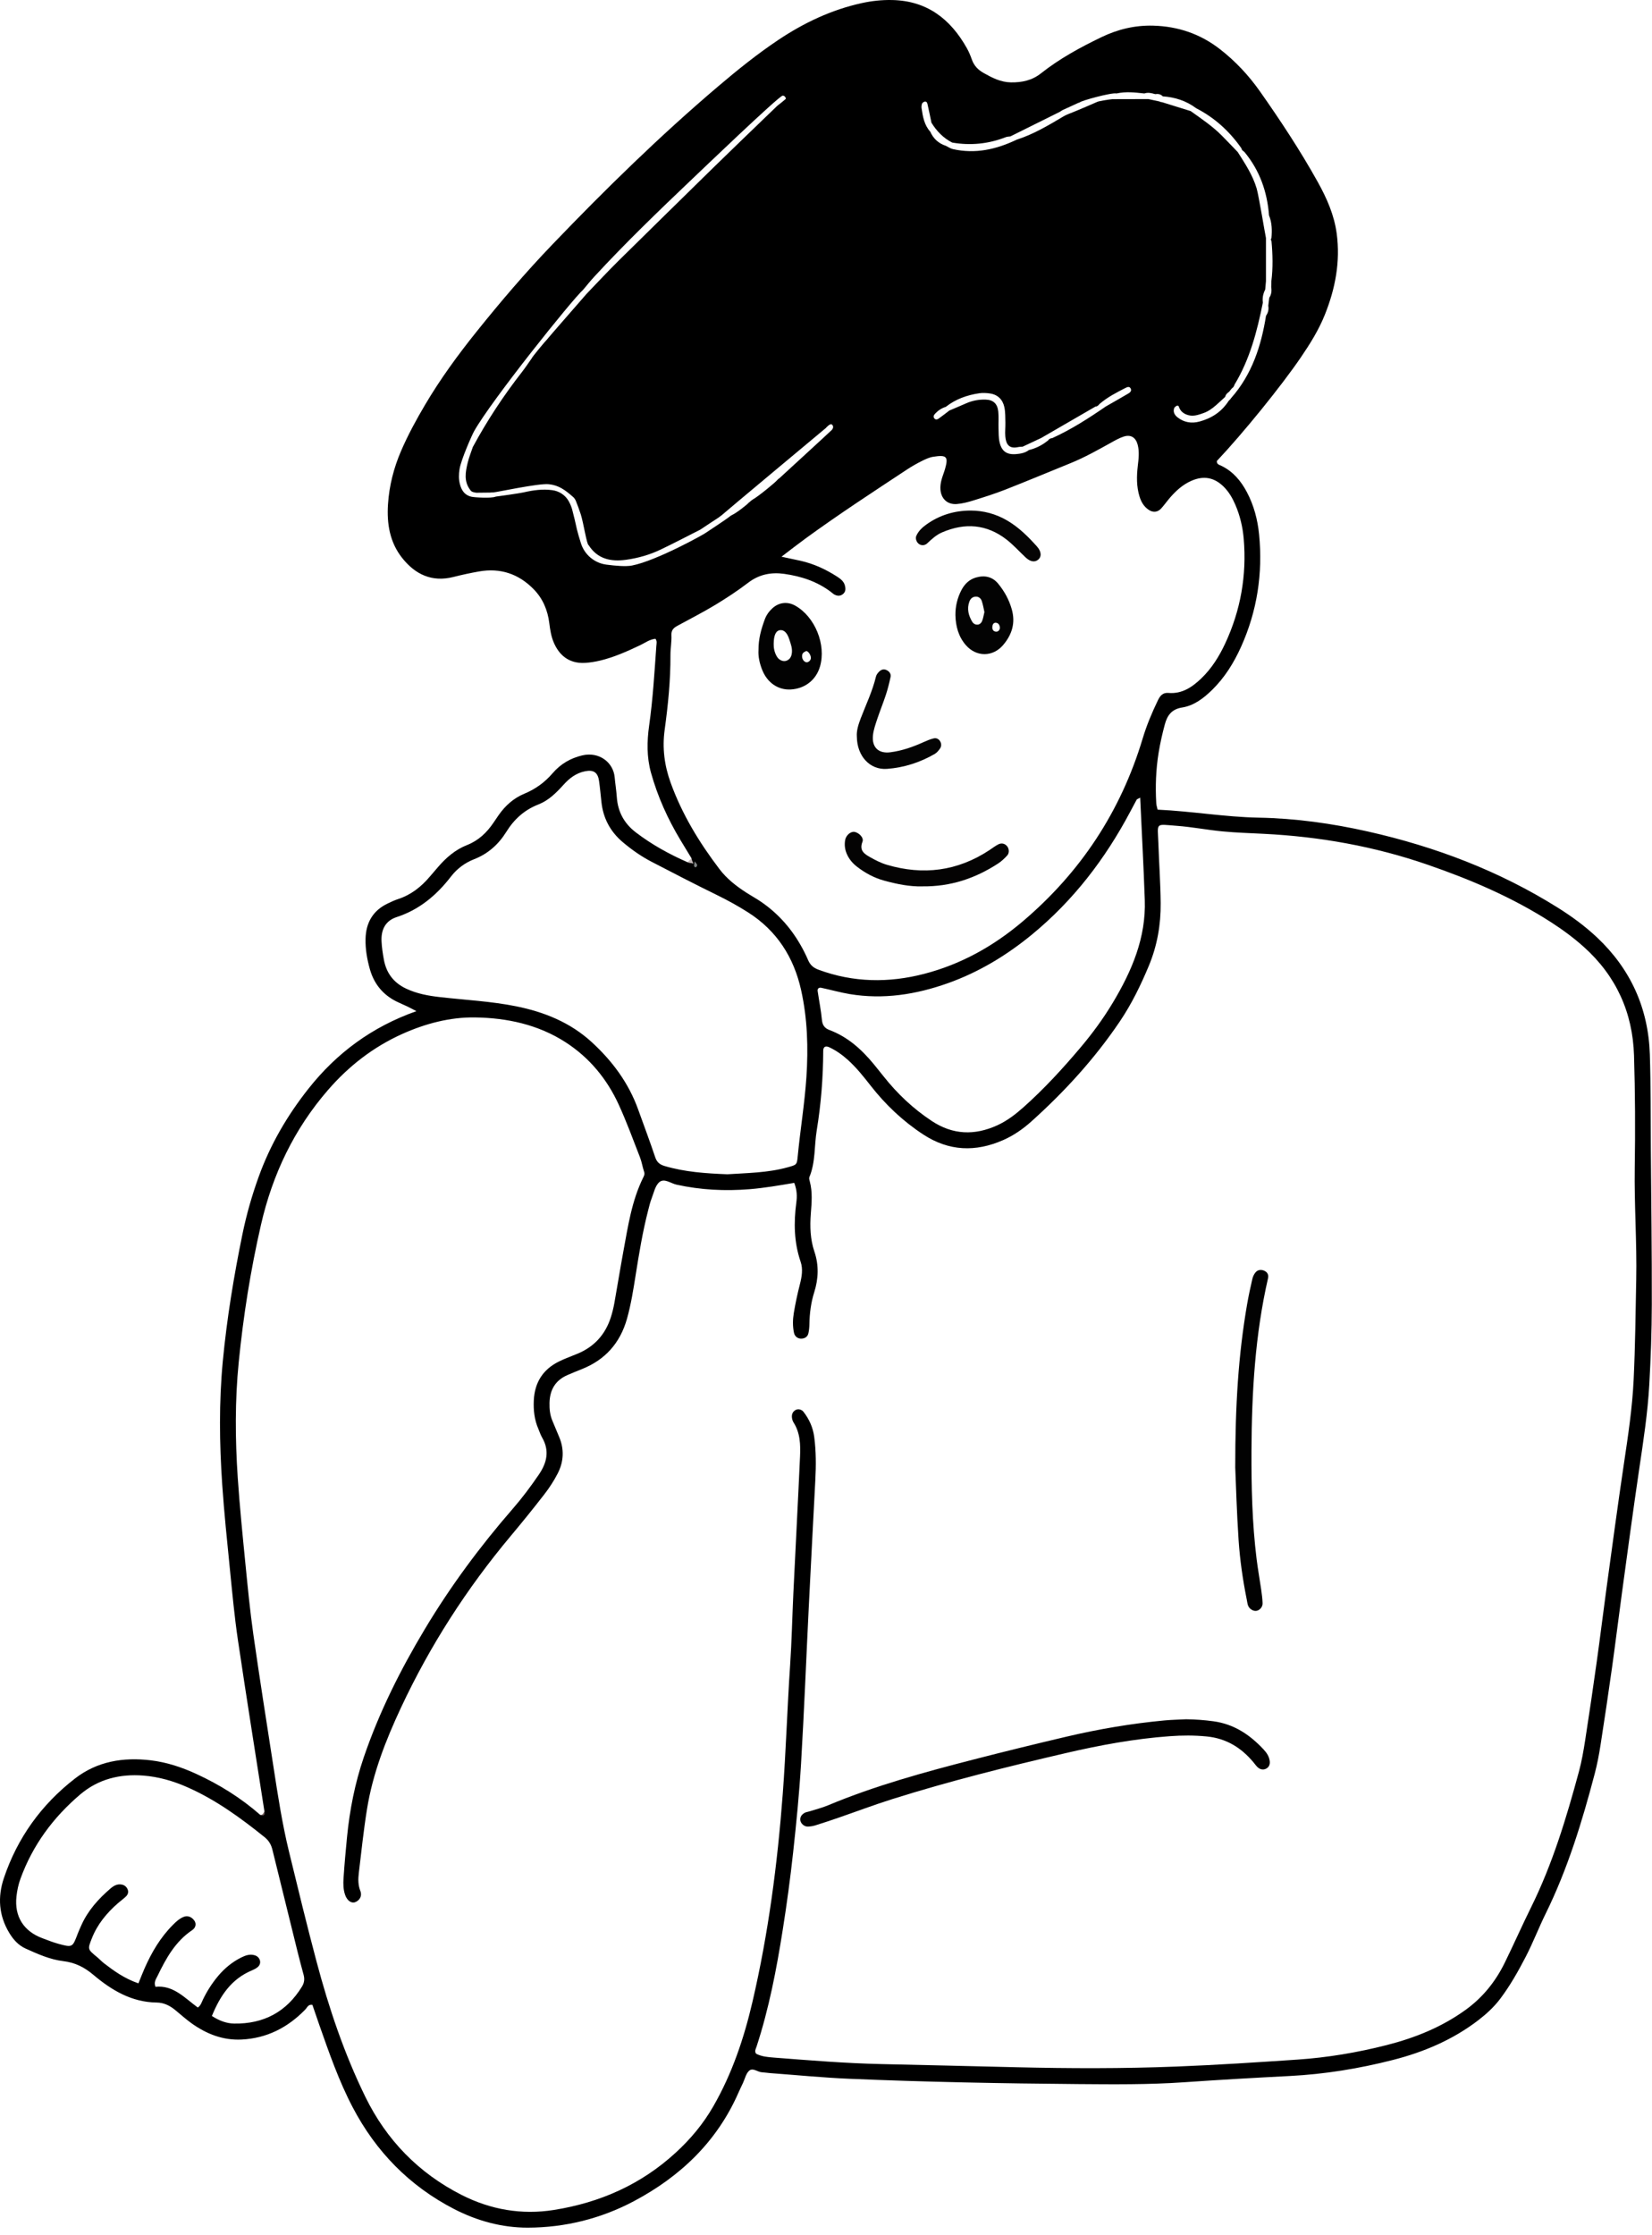 <svg width="153" height="207" viewBox="0 0 153 207" fill="none" xmlns="http://www.w3.org/2000/svg">
<path d="M64.047 79.489C64.22 79.502 64.274 79.632 64.323 79.768C64.418 79.92 64.403 80.06 64.279 80.19C64.038 80.144 63.796 80.102 63.674 79.848C63.798 79.728 63.923 79.609 64.047 79.489Z" fill="#C5BBBB"/>
<path d="M24.491 167.746C24.668 167.898 24.804 168.097 24.593 168.279C24.379 168.464 24.209 168.322 24.119 168.085C24.339 168.077 24.407 167.904 24.491 167.746Z" fill="#6F5B5B"/>
<path d="M152.892 106.467C152.87 103.527 152.894 100.585 152.8 97.648C152.663 93.378 151.024 89.747 147.905 86.81C146.798 85.768 145.575 84.872 144.286 84.063C138.852 80.655 132.946 78.414 126.714 77.01C123.381 76.259 120 75.785 116.577 75.722C113.446 75.663 110.358 75.123 107.212 74.981C107.163 74.76 107.098 74.581 107.088 74.398C106.997 72.831 107.053 71.267 107.304 69.718C107.447 68.831 107.648 67.95 107.882 67.082C108.101 66.27 108.5 65.676 109.482 65.521C110.579 65.348 111.469 64.666 112.261 63.89C113.429 62.746 114.273 61.381 114.94 59.901C116.434 56.585 116.965 53.105 116.611 49.496C116.476 48.122 116.126 46.791 115.472 45.56C114.927 44.535 114.205 43.672 113.14 43.149C112.934 43.047 112.677 43.01 112.697 42.694C115.116 40.133 118.675 35.744 120.479 33.094C121.334 31.839 122.137 30.555 122.704 29.138C123.67 26.724 124.146 24.239 123.799 21.632C123.569 19.91 122.88 18.356 122.048 16.86C120.434 13.958 118.608 11.189 116.699 8.475C115.657 6.994 114.43 5.677 112.997 4.562C111.18 3.146 109.118 2.441 106.813 2.376C105.112 2.329 103.522 2.713 102.007 3.443C100.042 4.39 98.127 5.433 96.411 6.792C95.576 7.452 94.644 7.645 93.621 7.629C92.681 7.614 91.89 7.205 91.102 6.761C90.584 6.471 90.207 6.082 90.008 5.513C89.883 5.156 89.736 4.802 89.552 4.473C88.037 1.762 85.855 0.07 82.632 0.003C81.682 -0.018 80.741 0.083 79.811 0.287C76.997 0.905 74.445 2.117 72.064 3.711C70.13 5.006 68.322 6.462 66.55 7.966C61.12 12.575 56.039 17.549 51.115 22.687C48.653 25.256 46.343 27.96 44.118 30.737C42.398 32.884 40.777 35.103 39.376 37.475C38.556 38.862 37.787 40.274 37.147 41.757C36.465 43.34 36.045 44.989 35.934 46.701C35.817 48.491 36.094 50.22 37.247 51.672C38.462 53.203 40.006 53.935 42.001 53.43C42.781 53.232 43.569 53.062 44.361 52.922C46.326 52.577 48.013 53.13 49.413 54.553C50.279 55.433 50.727 56.514 50.875 57.72C50.95 58.336 51.048 58.947 51.291 59.513C51.77 60.625 52.65 61.471 54.178 61.388C54.648 61.362 55.121 61.284 55.579 61.175C56.874 60.864 58.084 60.322 59.283 59.753C59.747 59.532 60.172 59.206 60.706 59.156C60.872 59.369 60.803 59.604 60.787 59.827C60.611 62.285 60.468 64.743 60.121 67.188C59.915 68.644 59.89 70.121 60.293 71.566C60.908 73.769 61.839 75.835 63.017 77.792C63.358 78.359 63.703 78.924 64.047 79.49C64.086 79.616 64.098 79.752 64.181 79.865C64.184 79.866 64.208 79.991 64.208 79.991C64.208 79.991 64.09 79.941 64.093 79.942C63.953 79.921 63.805 79.921 63.673 79.848C61.978 79.104 60.367 78.216 58.891 77.088C57.807 76.26 57.221 75.183 57.126 73.823C57.083 73.209 56.984 72.599 56.928 71.985C56.803 70.599 55.487 69.591 53.932 69.954C52.827 70.212 51.909 70.756 51.18 71.607C50.455 72.454 49.586 73.08 48.56 73.505C47.568 73.917 46.8 74.607 46.187 75.479C46.024 75.712 45.866 75.948 45.707 76.184C45.084 77.107 44.316 77.842 43.252 78.26C42.172 78.685 41.309 79.428 40.56 80.305C40.314 80.594 40.063 80.878 39.819 81.168C39.01 82.13 38.055 82.88 36.841 83.272C36.527 83.373 36.227 83.52 35.927 83.661C34.539 84.317 33.889 85.445 33.855 86.951C33.833 87.906 33.998 88.842 34.256 89.756C34.636 91.101 35.45 92.11 36.708 92.74C37.046 92.909 37.398 93.05 37.739 93.214C37.995 93.337 38.245 93.474 38.566 93.641C34.448 95.095 31.184 97.513 28.561 100.83C26.605 103.303 25.038 105.99 23.965 108.959C23.336 110.698 22.828 112.474 22.456 114.285C21.656 118.186 21.009 122.111 20.633 126.079C20.275 129.869 20.322 133.659 20.578 137.446C20.758 140.094 21.034 142.735 21.298 145.376C21.515 147.545 21.715 149.719 22.034 151.874C22.818 157.17 23.667 162.457 24.49 167.747C24.563 168.076 24.442 168.192 24.118 168.086C22.326 166.511 20.33 165.265 18.159 164.269C16.809 163.65 15.422 163.194 13.958 163.019C11.426 162.717 9.015 163.104 6.953 164.699C3.839 167.109 1.614 170.19 0.357 173.933C-0.229 175.677 -0.114 177.39 0.857 179C1.232 179.623 1.707 180.152 2.375 180.453C3.497 180.96 4.636 181.471 5.864 181.617C6.951 181.746 7.813 182.179 8.644 182.882C10.331 184.307 12.191 185.422 14.508 185.45C15.155 185.458 15.702 185.721 16.193 186.117C16.71 186.534 17.199 186.988 17.738 187.372C19.121 188.359 20.641 188.962 22.375 188.877C24.718 188.763 26.649 187.767 28.267 186.106C28.449 185.92 28.539 185.596 28.933 185.663C29.143 186.275 29.354 186.903 29.573 187.527C30.484 190.119 31.388 192.719 32.666 195.156C34.816 199.254 37.919 202.437 42.05 204.57C44.189 205.673 46.494 206.302 48.879 206.298C52.335 206.292 55.666 205.462 58.715 203.843C63.01 201.561 66.403 198.337 68.393 193.797C68.526 193.494 68.671 193.196 68.812 192.896C68.991 192.513 69.086 192.038 69.374 191.773C69.725 191.452 70.162 191.894 70.576 191.91C70.812 191.92 71.047 191.965 71.283 191.982C73.741 192.164 76.196 192.407 78.657 192.511C85.716 192.809 92.781 192.945 99.846 193.002C103.115 193.028 106.388 193.061 109.657 192.834C112.92 192.606 116.187 192.422 119.453 192.254C122.684 192.087 125.86 191.571 128.987 190.773C131.856 190.042 134.547 188.904 136.917 187.085C137.674 186.503 138.37 185.862 138.944 185.101C139.86 183.886 140.606 182.561 141.303 181.218C141.977 179.917 142.501 178.54 143.149 177.225C145.189 173.081 146.53 168.695 147.698 164.248C147.926 163.38 148.095 162.492 148.233 161.604C148.606 159.217 148.961 156.827 149.297 154.435C149.619 152.135 149.9 149.83 150.215 147.53C150.742 143.68 151.255 139.829 151.824 135.986C152.206 133.406 152.604 130.828 152.749 128.225C152.886 125.764 152.976 123.297 152.981 120.832C152.992 116.043 152.929 111.255 152.892 106.467ZM85.392 9.607C85.415 9.533 85.508 9.466 85.585 9.429C85.754 9.346 85.861 9.476 85.89 9.599C86.028 10.185 86.143 10.776 86.267 11.366C86.749 12.144 87.363 12.784 88.189 13.203C89.894 13.498 91.551 13.328 93.164 12.699C93.291 12.649 93.439 12.653 93.578 12.632C94.913 11.973 98.142 10.364 98.142 10.364C98.168 10.344 98.195 10.328 98.222 10.313L98.418 10.19C98.504 10.158 99.857 9.532 99.857 9.532C99.857 9.532 100.006 9.485 100.001 9.485C100.097 9.33 103.002 8.544 103.399 8.655L103.4 8.655H103.399C104.315 8.464 105.033 8.556 105.986 8.655C106.328 8.535 106.656 8.623 106.985 8.718C107.252 8.678 107.497 8.713 107.691 8.923C108.825 9.002 109.867 9.335 110.783 10.023V10.023L110.783 10.023C112.498 10.903 113.876 12.162 114.976 13.736L114.977 13.744C115 13.903 115.127 13.976 115.24 14.06C116.661 15.765 117.363 17.751 117.53 19.945L117.53 19.945C117.807 20.624 117.819 21.332 117.756 22.048C117.67 22.144 117.711 22.262 117.759 22.334C117.872 23.565 117.904 24.796 117.749 26.026C117.744 26.216 117.739 26.406 117.734 26.596C117.79 26.944 117.752 27.275 117.553 27.576L117.461 28.309C117.523 28.649 117.452 28.959 117.253 29.241C116.806 32.046 115.949 34.678 114.027 36.858C113.968 36.949 113.897 37.03 113.815 37.101L113.782 37.14C113.137 38.138 112.211 38.741 111.08 39.042C110.355 39.235 109.668 39.123 109.07 38.661C108.803 38.455 108.619 38.166 108.746 37.796C108.772 37.719 108.863 37.659 108.934 37.606C109.03 37.534 109.137 37.548 109.171 37.649C109.32 38.093 109.638 38.34 110.075 38.452C110.56 38.576 111.008 38.413 111.454 38.257C111.907 38.099 112.287 37.821 112.643 37.508C112.924 37.261 113.196 37.004 113.472 36.751C113.519 36.529 113.672 36.391 113.848 36.27C113.915 36.173 113.989 36.081 114.068 35.993L114.08 35.976C114.203 35.888 114.298 35.779 114.331 35.626C115.755 33.28 116.428 30.675 116.96 28.021C116.905 27.624 116.972 27.249 117.14 26.892C117.151 26.864 117.163 26.837 117.178 26.811L117.247 26.033V22.045C117.154 21.628 116.584 18.128 116.384 17.451C116.02 16.215 115.313 15.155 114.633 14.082C114.143 13.574 113.658 13.061 113.161 12.559C112.292 11.684 111.272 10.999 110.273 10.287L107.639 9.468C107.55 9.464 107.464 9.441 107.386 9.399L106.359 9.175L103.017 9.183C102.673 9.216 101.723 9.369 101.604 9.441C101.719 9.393 99.741 10.26 98.93 10.569C98.778 10.628 98.632 10.698 98.491 10.782C97.102 11.607 95.716 12.437 94.162 12.934C92.279 13.835 90.328 14.28 88.246 13.807C88.023 13.757 87.823 13.611 87.612 13.509C86.932 13.288 86.448 12.849 86.156 12.196V12.196C85.598 11.578 85.465 10.8 85.352 10.018C85.331 9.885 85.352 9.736 85.392 9.607ZM92.457 38.13C92.386 37.389 91.996 37.022 91.262 37.005C90.649 36.991 90.046 37.1 89.476 37.354C88.962 37.582 88.443 37.797 87.926 38.018C87.591 38.273 87.261 38.535 86.917 38.777C86.806 38.855 86.648 38.886 86.54 38.754C86.439 38.632 86.456 38.482 86.552 38.372C86.835 38.049 87.177 37.805 87.594 37.679C88.507 36.958 89.567 36.586 90.701 36.417C91.021 36.37 91.361 36.39 91.684 36.438C92.423 36.547 92.876 37.015 93.022 37.723C93.117 38.18 93.103 38.662 93.115 39.133C93.126 39.558 93.069 39.987 93.107 40.409C93.166 41.076 93.399 41.599 94.292 41.405C94.429 41.375 94.574 41.377 94.715 41.365L96.429 40.562L101.441 37.66C101.615 37.648 101.732 37.546 101.828 37.41L101.851 37.398C102.573 36.775 103.414 36.346 104.254 35.917C104.421 35.832 104.62 35.765 104.725 35.995C104.825 36.215 104.652 36.353 104.496 36.445C103.806 36.854 103.107 37.247 102.411 37.645C100.822 38.739 99.202 39.78 97.44 40.58C97.254 40.582 97.132 40.688 97.03 40.827L96.99 40.844C96.494 41.243 95.915 41.528 95.296 41.676C94.943 41.945 94.526 42.02 94.101 42.054C93.241 42.122 92.766 41.799 92.572 40.942C92.48 40.535 92.493 40.103 92.479 39.681C92.463 39.164 92.507 38.643 92.457 38.13ZM58.534 52.373C57.975 52.482 57.017 52.403 56.156 52.289C55.614 52.217 55.103 51.99 54.685 51.637C54.267 51.284 53.959 50.818 53.797 50.295C53.634 49.766 53.484 49.264 53.437 49.049C53.299 48.426 53.159 47.803 52.992 47.188C52.94 46.993 52.832 46.698 52.667 46.405C52.353 45.845 51.785 45.478 51.148 45.393C50.257 45.273 49.39 45.391 48.465 45.604C48.108 45.687 46.154 45.963 45.913 45.99C45.514 46.172 43.894 46.06 43.67 46.002C43.042 45.869 42.75 45.422 42.597 44.849C42.473 44.388 42.484 43.922 42.559 43.453C42.698 42.57 43.719 40.273 43.9 39.949C45.495 37.095 53.036 27.692 54.004 26.838C54.338 26.444 54.658 26.037 55.007 25.658C57.891 22.528 60.953 19.576 64.036 16.645C64.956 15.771 72.054 8.967 72.475 8.86C72.547 8.841 72.662 8.903 72.708 8.965C72.751 9.02 72.804 9.134 72.765 9.169C72.528 9.381 72.233 9.606 71.983 9.804C70.571 11.154 66.517 15.081 66.185 15.408C63.221 18.322 60.245 21.224 57.289 24.146C56.284 25.139 55.323 26.177 54.342 27.195C53.356 28.33 50.713 31.35 50.644 31.459L50.643 31.462C50.562 31.523 49.276 33.059 49.235 33.2C48.937 33.619 48.655 34.05 48.339 34.455C46.631 36.644 45.11 38.953 43.791 41.397C43.631 41.876 43.437 42.347 43.319 42.836C43.111 43.695 42.943 44.565 43.541 45.359C43.668 45.582 43.916 45.594 44.11 45.631L45.393 45.617C45.51 45.593 45.678 45.616 45.794 45.586C46.034 45.577 49.891 44.746 50.815 44.84C51.732 44.932 52.325 45.359 53.09 46.035C53.204 46.136 53.288 46.273 53.344 46.414C53.504 46.814 53.651 47.218 53.786 47.626C54.038 48.395 54.344 50.454 54.516 50.484C55.337 51.776 56.579 52.033 57.971 51.842C59.094 51.688 60.184 51.376 61.207 50.885C62.434 50.297 63.639 49.665 64.853 49.051C64.935 48.987 66.538 47.94 66.538 47.94V47.94C66.538 47.94 66.731 47.788 66.819 47.731C66.981 47.567 76.482 39.641 76.482 39.641C76.482 39.641 76.888 39.153 77.063 39.327C77.215 39.478 77.169 39.657 77.047 39.809C76.993 39.876 72.205 44.269 72.205 44.269C72.11 44.325 72.042 44.394 71.98 44.461C71.847 44.644 70.246 45.969 69.703 46.268C69.602 46.333 69.508 46.408 69.424 46.494L69.365 46.533C69.243 46.694 68.208 47.517 67.778 47.702C67.678 47.749 67.409 47.965 67.409 47.965C67.321 48.042 65.519 49.248 65.42 49.308C65.376 49.392 60.829 51.926 58.534 52.373ZM62.113 72.49C61.536 70.897 61.325 69.275 61.556 67.6C61.872 65.297 62.105 62.99 62.094 60.663C62.091 60.048 62.213 59.431 62.183 58.819C62.159 58.343 62.399 58.139 62.748 57.949C63.911 57.315 65.093 56.712 66.226 56.028C67.278 55.392 68.313 54.715 69.288 53.968C70.305 53.19 71.421 52.973 72.635 53.145C74.2 53.366 75.676 53.846 76.956 54.819C77.068 54.904 77.172 55.005 77.295 55.069C77.568 55.21 77.844 55.21 78.087 55.001C78.337 54.785 78.324 54.496 78.249 54.216C78.143 53.821 77.825 53.59 77.509 53.387C76.466 52.718 75.352 52.204 74.137 51.932C73.629 51.819 73.12 51.714 72.377 51.555C73.263 50.883 73.929 50.361 74.613 49.862C77.676 47.63 80.851 45.56 84.014 43.473C84.448 43.187 84.903 42.929 85.368 42.696C85.704 42.528 86.061 42.359 86.427 42.301C87.685 42.101 87.847 42.293 87.527 43.422C87.424 43.786 87.269 44.136 87.181 44.503C87.115 44.775 87.077 45.067 87.1 45.344C87.17 46.209 87.759 46.746 88.62 46.677C89.133 46.636 89.647 46.502 90.142 46.349C91.135 46.04 92.13 45.727 93.098 45.347C95.123 44.553 97.131 43.712 99.147 42.893C100.466 42.357 101.702 41.66 102.943 40.97C103.314 40.763 103.692 40.551 104.093 40.424C104.736 40.221 105.191 40.522 105.364 41.177C105.538 41.836 105.452 42.493 105.376 43.153C105.267 44.1 105.249 45.041 105.533 45.971C105.692 46.489 105.944 46.925 106.403 47.225C106.8 47.486 107.219 47.445 107.547 47.083C107.832 46.767 108.078 46.416 108.356 46.093C108.918 45.442 109.547 44.873 110.348 44.523C111.48 44.029 112.464 44.209 113.339 45.079C113.815 45.554 114.145 46.126 114.41 46.741C114.845 47.752 115.095 48.813 115.187 49.9C115.472 53.275 114.906 56.51 113.476 59.582C112.913 60.791 112.21 61.918 111.237 62.846C110.394 63.649 109.462 64.277 108.215 64.171C107.708 64.128 107.451 64.417 107.247 64.839C106.69 65.991 106.197 67.164 105.828 68.394C103.798 75.157 100.061 80.813 94.677 85.365C92.008 87.621 89.006 89.303 85.595 90.186C82.3 91.04 79.043 90.996 75.817 89.808C75.316 89.624 75.033 89.359 74.836 88.897C74.632 88.42 74.394 87.953 74.136 87.502C73.153 85.787 71.844 84.374 70.172 83.307C69.813 83.078 69.439 82.872 69.082 82.64C68.166 82.043 67.308 81.373 66.641 80.496C64.768 78.034 63.171 75.417 62.113 72.49ZM103.077 92.836C102.2 94.301 101.195 95.677 100.093 96.983C98.441 98.941 96.715 100.826 94.799 102.532C94.053 103.196 93.265 103.803 92.352 104.218C90.259 105.167 88.246 105.105 86.284 103.805C84.566 102.666 83.096 101.28 81.825 99.669C81.532 99.297 81.235 98.928 80.934 98.562C79.806 97.191 78.519 96.025 76.823 95.389C76.385 95.226 76.169 94.949 76.122 94.45C76.038 93.556 75.857 92.672 75.727 91.782C75.691 91.538 75.858 91.434 76.067 91.479C76.945 91.665 77.812 91.912 78.696 92.06C81.811 92.578 84.827 92.103 87.771 91.058C90.658 90.033 93.238 88.469 95.596 86.529C99.418 83.382 102.364 79.531 104.675 75.174C104.875 74.798 105.073 74.421 105.277 74.047C105.293 74.017 105.346 74.006 105.598 73.868C105.746 77.105 105.916 80.224 106.024 83.345C106.145 86.842 104.826 89.913 103.077 92.836ZM37.609 91.553C36.435 90.997 35.772 90.094 35.548 88.847C35.447 88.288 35.36 87.722 35.335 87.156C35.288 86.107 35.686 85.271 36.733 84.931C38.848 84.244 40.44 82.894 41.774 81.166C42.332 80.443 43.065 79.9 43.918 79.567C45.211 79.063 46.182 78.18 46.896 77.03C47.624 75.858 48.574 75.003 49.863 74.499C50.814 74.127 51.522 73.417 52.193 72.673C52.742 72.063 53.369 71.582 54.206 71.421C54.971 71.273 55.368 71.528 55.481 72.323C55.575 72.98 55.63 73.642 55.704 74.302C55.87 75.783 56.52 77.004 57.656 77.972C58.49 78.681 59.383 79.307 60.352 79.81C62.369 80.857 64.386 81.903 66.427 82.9C67.409 83.38 68.358 83.906 69.278 84.49C71.945 86.183 73.52 88.654 74.194 91.687C74.784 94.339 74.866 97.033 74.685 99.75C74.521 102.214 74.114 104.645 73.879 107.098C73.805 107.875 73.783 107.871 72.949 108.102C71.103 108.615 69.201 108.626 67.369 108.747C65.367 108.669 63.432 108.538 61.55 107.981C61.102 107.848 60.837 107.634 60.681 107.166C60.186 105.684 59.632 104.223 59.105 102.753C58.22 100.284 56.699 98.242 54.787 96.494C52.812 94.688 50.409 93.717 47.812 93.193C45.484 92.724 43.112 92.609 40.759 92.341C39.673 92.218 38.615 92.029 37.609 91.553ZM27.968 183.974C26.527 186.323 24.417 187.443 21.684 187.398C20.965 187.386 20.298 187.131 19.624 186.696C20.384 184.835 21.418 183.262 23.356 182.463C23.529 182.392 23.701 182.299 23.847 182.184C24.045 182.028 24.139 181.798 24.073 181.553C24.01 181.317 23.837 181.15 23.594 181.075C23.152 180.939 22.748 181.079 22.363 181.269C21.5 181.696 20.774 182.299 20.162 183.038C19.618 183.697 19.156 184.419 18.789 185.19C18.667 185.446 18.594 185.728 18.319 185.913C17.114 185.039 16.07 183.819 14.395 183.993C14.228 183.549 14.455 183.269 14.586 182.996C15.371 181.367 16.236 179.795 17.799 178.746C18.138 178.519 18.192 178.152 18.009 177.88C17.768 177.521 17.386 177.372 17.028 177.51C16.62 177.668 16.309 177.962 16.007 178.266C14.852 179.426 14.039 180.809 13.386 182.294C13.198 182.721 13.032 183.157 12.821 183.674C11.524 183.226 10.566 182.532 9.627 181.811C9.402 181.638 9.211 181.422 8.991 181.242C8.103 180.512 8.11 180.517 8.5 179.522C9.014 178.206 9.885 177.159 10.933 176.243C11.183 176.025 11.459 175.835 11.691 175.601C11.863 175.427 11.922 175.184 11.81 174.945C11.705 174.722 11.529 174.573 11.275 174.525C10.861 174.448 10.539 174.627 10.242 174.883C9.117 175.85 8.137 176.933 7.527 178.309C7.411 178.569 7.292 178.827 7.192 179.093C6.714 180.356 6.713 180.368 5.392 180.007C4.892 179.87 4.407 179.674 3.92 179.492C2.183 178.844 1.324 177.475 1.524 175.634C1.585 175.071 1.701 174.518 1.899 173.975C3.032 170.868 4.929 168.306 7.431 166.179C9.113 164.75 11.111 164.267 13.269 164.432C14.694 164.542 16.053 164.934 17.369 165.518C19.996 166.682 22.286 168.35 24.508 170.138C24.91 170.462 25.116 170.836 25.232 171.31C26.01 174.484 26.792 177.657 27.579 180.828C27.749 181.518 27.936 182.203 28.12 182.889C28.224 183.275 28.185 183.62 27.968 183.974ZM151.539 118.513C151.478 121.595 151.447 124.679 151.301 127.757C151.178 130.361 150.789 132.942 150.403 135.522C149.829 139.365 149.316 143.217 148.788 147.067C148.479 149.321 148.205 151.58 147.89 153.833C147.55 156.273 147.19 158.71 146.813 161.145C146.66 162.127 146.491 163.113 146.231 164.07C145.067 168.37 143.783 172.628 141.796 176.641C140.956 178.338 140.193 180.073 139.358 181.773C138.51 183.5 137.342 184.962 135.767 186.107C133.545 187.721 131.06 188.721 128.424 189.392C125.708 190.083 122.951 190.547 120.157 190.736C116.42 190.987 112.68 191.234 108.938 191.38C104.009 191.573 99.076 191.56 94.144 191.443C89.972 191.344 85.799 191.24 81.627 191.15C78.306 191.078 74.999 190.807 71.69 190.55C71.124 190.506 70.558 190.463 70.033 190.194C69.85 189.966 69.998 189.743 70.066 189.537C71.219 186.013 71.914 182.384 72.491 178.733C72.869 176.347 73.193 173.95 73.456 171.548C73.755 168.815 74.026 166.077 74.189 163.333C74.475 158.505 74.664 153.671 74.904 148.84C75.099 144.909 75.307 140.979 75.512 137.048C75.581 135.72 75.584 134.395 75.409 133.072C75.294 132.201 74.951 131.434 74.417 130.749C74.225 130.502 73.886 130.446 73.657 130.591C73.382 130.764 73.307 131.027 73.352 131.326C73.372 131.463 73.417 131.608 73.491 131.724C74.115 132.698 74.145 133.794 74.095 134.885C73.905 139.101 73.68 143.315 73.478 147.53C73.372 149.756 73.327 151.984 73.177 154.209C72.909 158.183 72.793 162.167 72.494 166.138C72.005 172.618 71.163 179.056 69.688 185.393C68.901 188.771 67.802 192.039 66.059 195.069C65.127 196.692 63.959 198.089 62.582 199.353C59.37 202.303 55.572 203.979 51.308 204.658C48.311 205.136 45.434 204.631 42.748 203.267C38.774 201.249 35.792 198.181 33.84 194.191C31.878 190.182 30.458 185.957 29.314 181.648C28.414 178.262 27.587 174.855 26.759 171.45C26.132 168.87 25.731 166.245 25.327 163.623C24.698 159.549 24.05 155.478 23.469 151.397C23.155 149.192 22.942 146.973 22.723 144.756C22.462 142.114 22.195 139.471 22.017 136.823C21.78 133.272 21.755 129.72 22.108 126.167C22.534 121.869 23.208 117.613 24.174 113.407C25.241 108.759 27.236 104.564 30.382 100.938C32.308 98.718 34.575 96.958 37.249 95.755C39.387 94.793 41.672 94.188 43.995 94.222C46.95 94.264 49.843 94.879 52.389 96.526C54.594 97.952 56.215 99.921 57.302 102.294C58.031 103.885 58.633 105.535 59.269 107.168C59.439 107.604 59.507 108.079 59.657 108.525C59.728 108.736 59.653 108.883 59.569 109.052C58.504 111.208 58.164 113.562 57.733 115.888C57.44 117.472 57.189 119.064 56.903 120.649C56.819 121.114 56.708 121.578 56.562 122.026C56.048 123.603 55.027 124.724 53.489 125.363C52.922 125.599 52.339 125.805 51.788 126.075C50.293 126.807 49.519 128.014 49.438 129.687C49.395 130.604 49.493 131.483 49.86 132.327C49.974 132.588 50.056 132.867 50.198 133.11C50.916 134.337 50.658 135.457 49.901 136.566C49.151 137.665 48.357 138.727 47.485 139.729C44.46 143.207 41.725 146.898 39.355 150.852C37.084 154.638 35.112 158.568 33.685 162.759C32.87 165.152 32.389 167.607 32.141 170.113C32.015 171.386 31.902 172.661 31.816 173.938C31.781 174.454 31.789 174.982 31.965 175.486C32.145 176.001 32.534 176.286 32.885 176.158C33.297 176.008 33.559 175.59 33.378 175.132C33.157 174.57 33.163 174.016 33.231 173.454C33.468 171.478 33.674 169.496 33.991 167.533C34.523 164.232 35.732 161.143 37.141 158.133C39.827 152.393 43.229 147.108 47.297 142.248C48.362 140.976 49.407 139.686 50.422 138.374C50.884 137.777 51.302 137.133 51.647 136.463C52.218 135.356 52.273 134.197 51.77 133.033C51.563 132.555 51.375 132.069 51.168 131.591C50.937 131.057 50.88 130.501 50.892 129.924C50.919 128.716 51.428 127.833 52.554 127.342C52.988 127.154 53.425 126.974 53.865 126.801C56.042 125.94 57.433 124.382 58.068 122.127C58.441 120.8 58.655 119.443 58.87 118.087C59.189 116.074 59.519 114.065 60.029 112.089C60.124 111.723 60.208 111.35 60.345 110.998C60.55 110.473 60.671 109.821 61.056 109.483C61.515 109.08 62.119 109.591 62.654 109.708C64.897 110.201 67.156 110.314 69.441 110.127C70.81 110.015 72.16 109.78 73.559 109.543C73.824 110.236 73.826 110.801 73.751 111.369C73.505 113.224 73.535 115.051 74.15 116.85C74.385 117.536 74.259 118.249 74.078 118.953C73.853 119.824 73.667 120.704 73.519 121.592C73.419 122.197 73.404 122.82 73.535 123.43C73.612 123.787 73.912 123.994 74.263 123.966C74.582 123.94 74.804 123.771 74.872 123.465C74.933 123.19 74.958 122.902 74.963 122.62C74.982 121.619 75.106 120.636 75.408 119.678C75.803 118.424 75.854 117.176 75.425 115.908C75.039 114.768 75.002 113.583 75.094 112.39C75.17 111.398 75.263 110.403 75.001 109.42C74.965 109.287 74.913 109.123 74.96 109.011C75.539 107.62 75.404 106.118 75.642 104.675C76.042 102.24 76.234 99.781 76.243 97.311C76.244 96.943 76.456 96.824 76.794 96.981C77.444 97.284 78.02 97.695 78.55 98.177C79.326 98.882 79.976 99.697 80.618 100.52C82 102.291 83.606 103.815 85.49 105.052C87.881 106.622 90.36 106.707 92.926 105.574C93.886 105.149 94.744 104.552 95.524 103.852C98.604 101.084 101.38 98.047 103.704 94.607C104.798 92.989 105.645 91.248 106.395 89.452C107.174 87.585 107.516 85.631 107.496 83.624C107.477 81.776 107.346 79.929 107.282 78.082C107.213 76.131 106.954 76.326 108.987 76.477C110.402 76.581 111.804 76.859 113.219 76.993C114.492 77.115 115.773 77.153 117.051 77.218C122.237 77.479 127.295 78.378 132.216 80.078C136.214 81.458 140.076 83.105 143.644 85.401C144.723 86.096 145.751 86.854 146.705 87.711C149.686 90.391 151.211 93.772 151.335 97.743C151.442 101.202 151.455 104.667 151.402 108.128C151.349 111.593 151.608 115.05 151.539 118.513Z" fill="black"/>
<path d="M64.279 80.189L64.323 79.768C64.405 79.868 64.507 79.96 64.561 80.075C64.585 80.126 64.536 80.249 64.482 80.291C64.401 80.354 64.318 80.3 64.279 80.189Z" fill="#7F8383"/>
<path d="M109.844 159.217C110.697 159.227 111.549 159.29 112.394 159.406C114.282 159.664 115.742 160.641 117.005 161.989C117.301 162.304 117.545 162.65 117.597 163.096C117.627 163.348 117.561 163.581 117.36 163.73C117.109 163.917 116.808 163.906 116.563 163.732C116.378 163.599 116.245 163.391 116.095 163.211C114.958 161.843 113.564 160.984 111.746 160.808C110.606 160.697 109.478 160.702 108.342 160.785C105.072 161.022 101.859 161.617 98.675 162.358C93.283 163.612 87.91 164.949 82.627 166.615C80.959 167.141 79.32 167.761 77.666 168.332C76.952 168.58 76.233 168.817 75.511 169.044C75.289 169.113 75.049 169.15 74.817 169.157C74.486 169.167 74.154 168.874 74.121 168.561C74.087 168.242 74.27 168.026 74.528 167.88C74.647 167.813 74.797 167.801 74.931 167.758C75.515 167.572 76.117 167.426 76.681 167.19C81.06 165.358 85.624 164.113 90.207 162.934C93.049 162.204 95.898 161.503 98.754 160.833C101.753 160.128 104.787 159.61 107.857 159.325C108.517 159.264 109.182 159.252 109.844 159.217Z" fill="#020101"/>
<path d="M114.402 135.903C114.397 130.116 114.697 125.438 115.498 120.801C115.635 120.008 115.806 119.221 115.987 118.437C116.038 118.216 116.146 117.984 116.295 117.816C116.496 117.588 116.79 117.552 117.077 117.674C117.379 117.803 117.511 118.062 117.441 118.364C116.237 123.614 115.93 128.957 115.906 134.314C115.891 137.677 115.966 141.047 116.382 144.394C116.499 145.333 116.669 146.266 116.804 147.204C116.864 147.625 116.92 148.049 116.934 148.472C116.944 148.826 116.666 149.129 116.359 149.177C116.067 149.222 115.698 148.995 115.585 148.674C115.523 148.497 115.503 148.306 115.466 148.121C115.102 146.307 114.837 144.474 114.713 142.632C114.537 140.031 114.469 137.423 114.402 135.903Z" fill="#020202"/>
<path d="M85.39 82.084C84.258 82.117 83.056 81.874 81.868 81.547C80.945 81.293 80.118 80.842 79.365 80.259C78.95 79.937 78.621 79.546 78.413 79.047C78.243 78.638 78.198 78.225 78.273 77.799C78.354 77.339 78.8 76.972 79.156 77.043C79.557 77.122 80.025 77.579 79.879 77.95C79.557 78.769 80.056 79.085 80.594 79.387C81.085 79.663 81.599 79.927 82.135 80.085C85.497 81.079 88.673 80.678 91.624 78.736C91.9 78.555 92.162 78.347 92.454 78.197C92.722 78.06 93.006 78.092 93.234 78.321C93.46 78.55 93.507 78.981 93.282 79.226C93.03 79.501 92.749 79.766 92.438 79.969C90.331 81.341 88.04 82.124 85.39 82.084Z" fill="#040303"/>
<path d="M79.357 68.219C79.313 67.676 79.502 67.085 79.72 66.514C80.208 65.238 80.805 64.003 81.125 62.665C81.156 62.533 81.238 62.402 81.327 62.298C81.519 62.074 81.76 61.909 82.066 62.036C82.347 62.154 82.545 62.384 82.478 62.702C82.36 63.254 82.222 63.804 82.047 64.341C81.798 65.102 81.492 65.845 81.24 66.605C81.078 67.096 80.9 67.596 80.848 68.104C80.734 69.21 81.37 69.808 82.456 69.668C83.542 69.528 84.562 69.169 85.555 68.718C85.852 68.583 86.159 68.457 86.475 68.38C86.714 68.321 86.938 68.425 87.073 68.654C87.204 68.879 87.196 69.121 87.058 69.323C86.928 69.512 86.766 69.707 86.573 69.82C85.205 70.611 83.718 71.088 82.154 71.204C80.564 71.322 79.372 70.021 79.357 68.219Z" fill="#040404"/>
<path d="M89.901 47.281C91.106 47.288 92.228 47.59 93.271 48.198C94.346 48.825 95.217 49.689 96.035 50.604C96.478 51.098 96.477 51.589 96.118 51.855C95.802 52.09 95.406 52.014 94.985 51.62C94.399 51.073 93.862 50.466 93.232 49.976C91.384 48.538 89.368 48.389 87.24 49.308C86.705 49.539 86.297 49.923 85.883 50.31C85.7 50.481 85.474 50.536 85.23 50.445C84.928 50.331 84.739 49.909 84.862 49.628C85.059 49.179 85.405 48.856 85.79 48.579C87.016 47.697 88.395 47.285 89.901 47.281Z" fill="#050404"/>
<path d="M73.649 56.087C72.941 55.69 72.158 55.774 71.551 56.317C71.229 56.606 70.98 56.953 70.831 57.357C70.503 58.247 70.24 59.153 70.249 60.197C70.209 60.79 70.347 61.437 70.597 62.055C71.077 63.24 72.075 63.91 73.222 63.851C74.541 63.784 75.577 62.976 75.942 61.733C76.536 59.709 75.482 57.116 73.649 56.087ZM73.323 60.574C73.265 60.873 73.11 61.094 72.816 61.196C72.533 61.295 72.16 61.132 71.973 60.837C71.71 60.422 71.645 59.96 71.655 59.62C71.664 58.776 71.879 58.385 72.274 58.356C72.615 58.331 72.904 58.602 73.095 59.194C73.239 59.639 73.419 60.085 73.323 60.574ZM74.633 61.322C74.388 61.234 74.239 60.939 74.295 60.648C74.335 60.436 74.511 60.367 74.676 60.288C74.875 60.316 75.107 60.675 75.1 60.944C75.094 61.175 74.827 61.391 74.633 61.322Z" fill="#020202"/>
<path d="M93.705 56.424C93.453 55.535 93.024 54.759 92.45 54.059C91.912 53.401 91.194 53.252 90.395 53.48C89.767 53.66 89.335 54.086 89.038 54.656C88.66 55.385 88.477 56.161 88.487 56.984C88.513 58.006 88.769 58.956 89.45 59.742C90.418 60.859 91.957 60.858 92.914 59.726C93.724 58.768 94.065 57.693 93.705 56.424ZM90.944 57.542C90.876 57.691 90.733 57.846 90.512 57.848C90.302 57.849 90.139 57.742 90.047 57.588C89.703 57.008 89.533 56.393 89.776 55.721C89.883 55.427 90.086 55.255 90.395 55.252C90.655 55.25 90.847 55.427 90.922 55.645C91.043 55.993 91.099 56.363 91.172 56.682C91.09 57.01 91.056 57.294 90.944 57.542ZM92.254 58.497C91.989 58.484 91.879 58.287 91.907 58.02C91.928 57.815 92.033 57.653 92.236 57.672C92.497 57.696 92.585 57.915 92.609 58.131C92.588 58.373 92.433 58.507 92.254 58.497Z" fill="#030303"/>
</svg>
